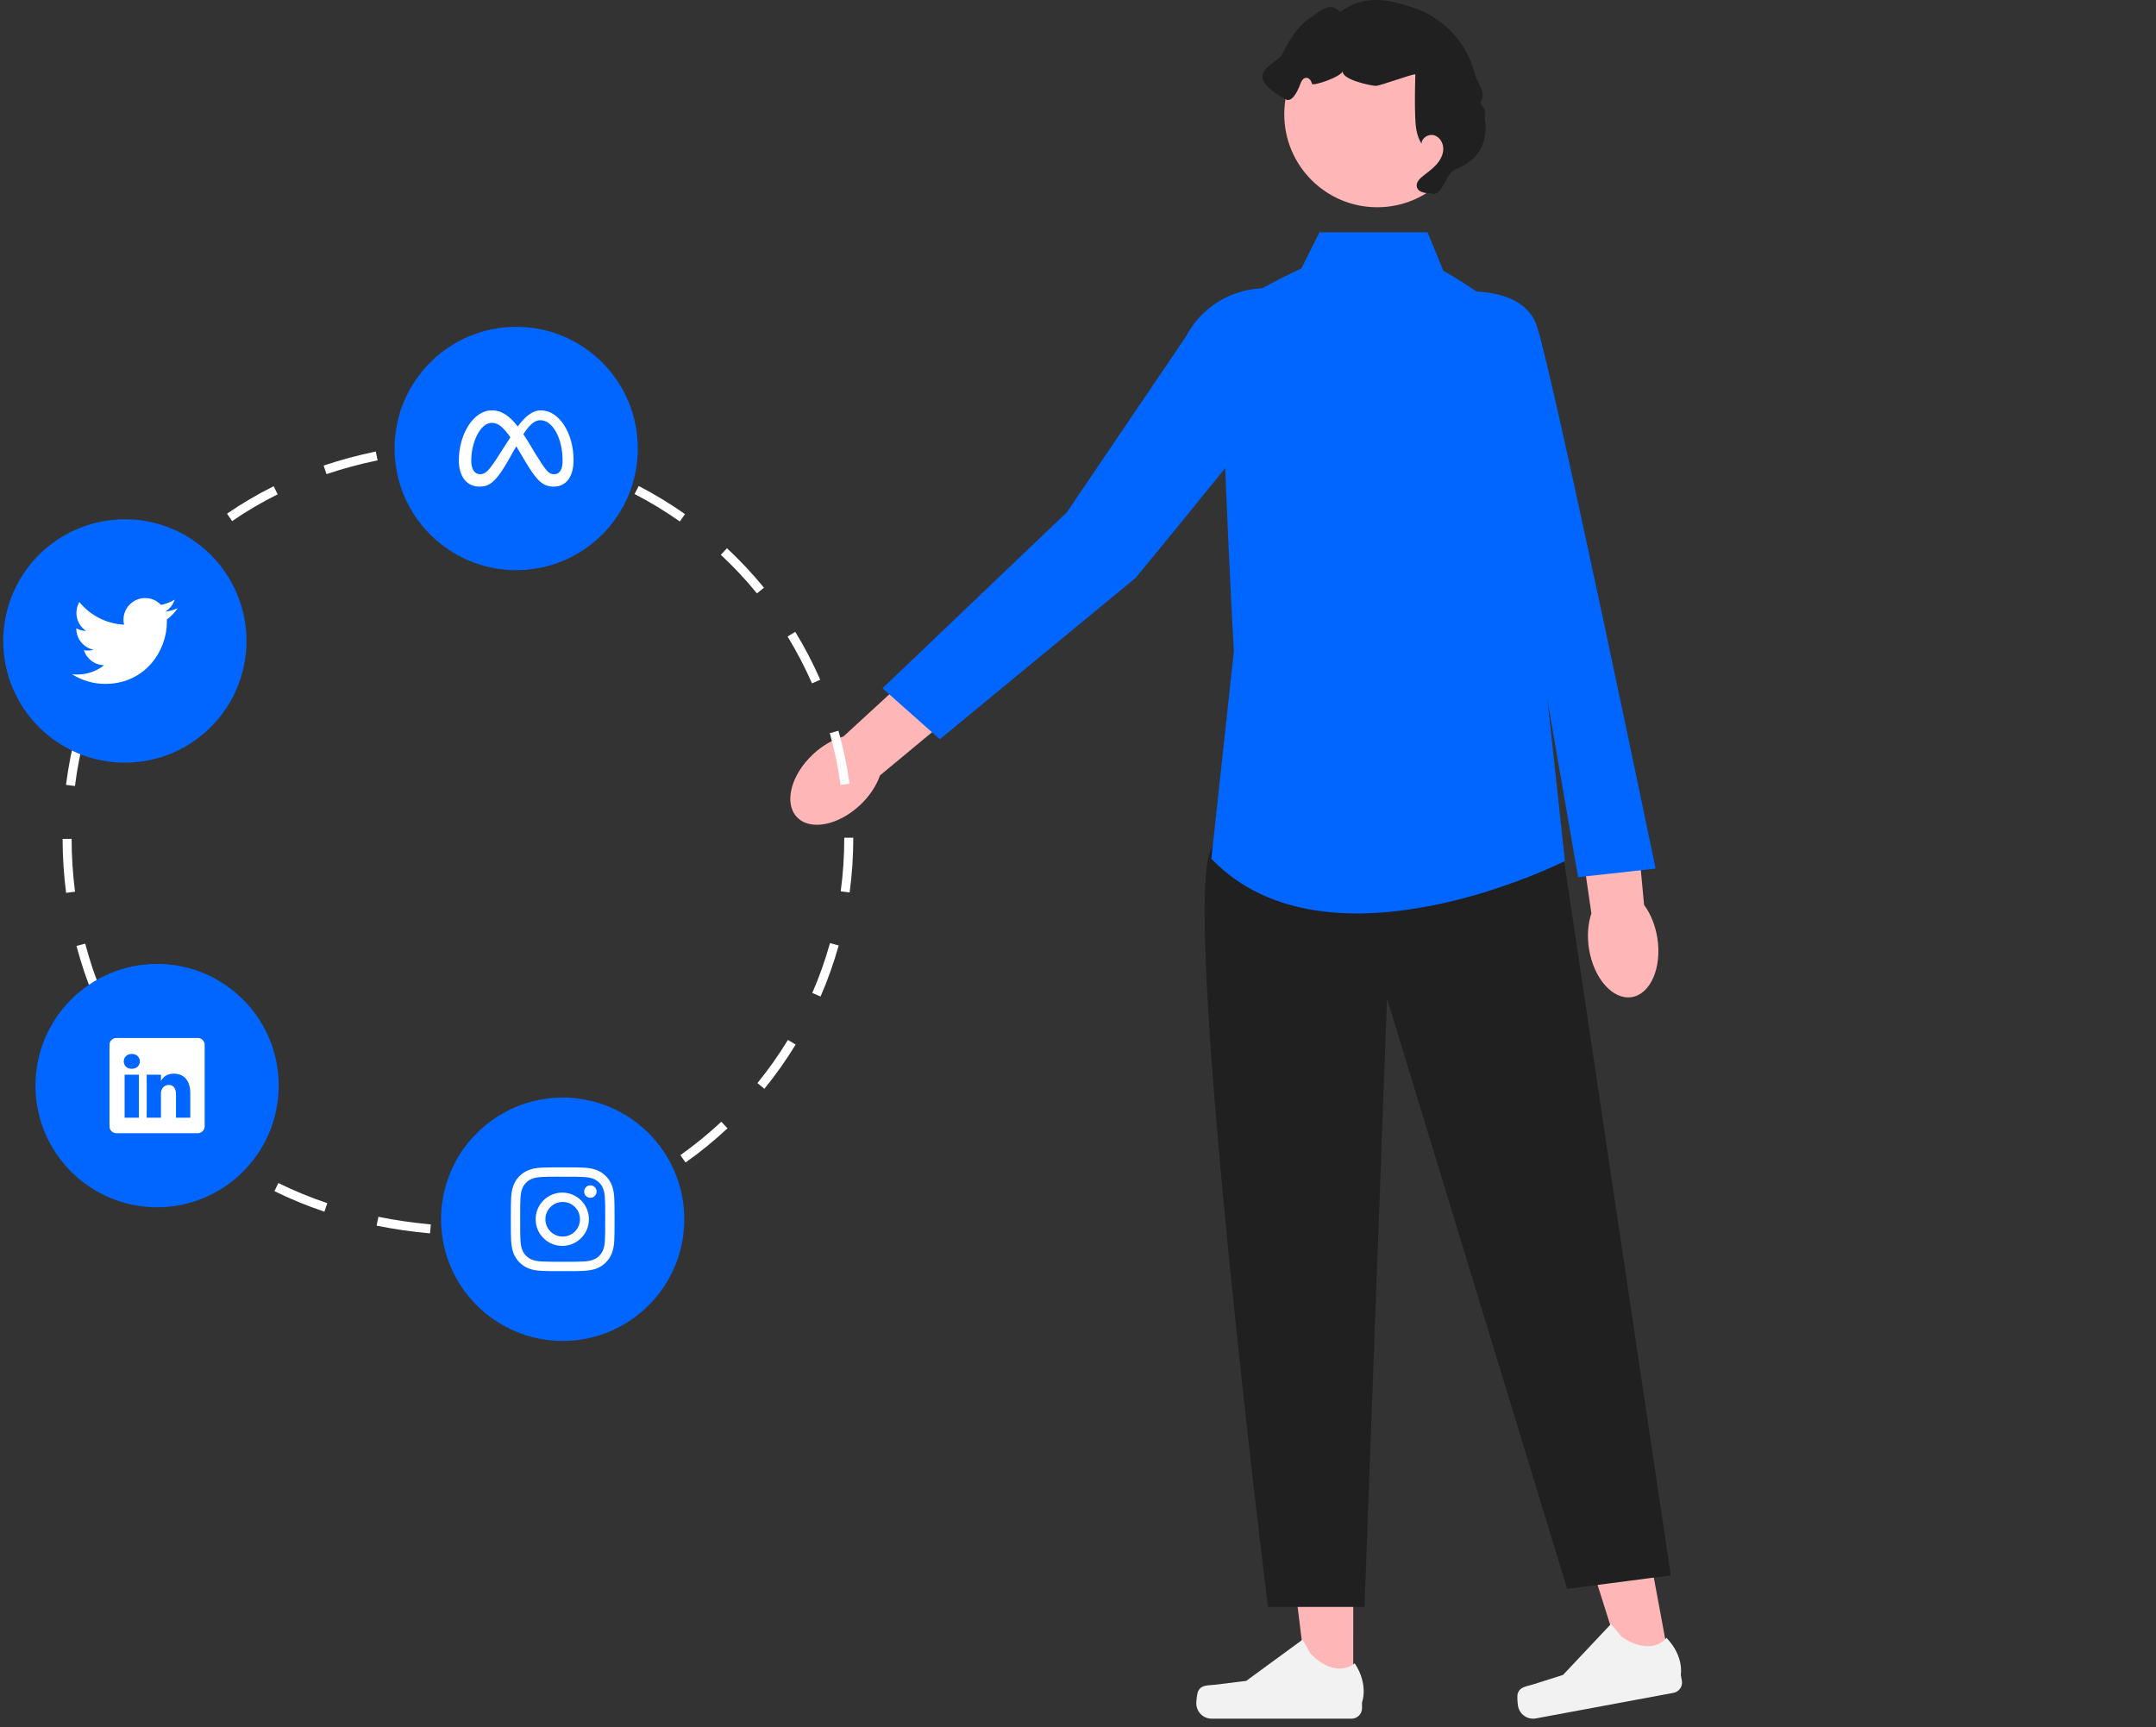 <svg width="624" height="500" viewBox="0 0 624 500" fill="none" xmlns="http://www.w3.org/2000/svg">
<rect x="0" y="0" width="624" height="500" fill="#333333" stroke="none"/>
<g clip-path="url(#clip0_329_56)">
<path d="M248.959 233.029C242.632 238.995 234.429 240.564 230.636 236.535C226.842 232.505 228.896 224.403 235.223 218.437C237.992 215.826 241.122 214.057 244.083 213.232L271.208 188.291L282.631 201.279L254.679 224.488C253.679 227.397 251.729 230.418 248.959 233.029Z" fill="#FFB6B6"/>
<path d="M391.662 489.693L378.586 489.692L372.366 439.214L391.665 439.215L391.662 489.693Z" fill="#FFB6B6"/>
<path d="M346.862 489.396C346.455 490.083 346.24 492.297 346.24 493.095C346.24 495.549 348.227 497.537 350.678 497.537H391.173C392.845 497.537 394.201 496.181 394.201 494.507V492.82C394.201 492.82 396.204 487.749 392.08 481.498C392.08 481.498 386.954 486.392 379.294 478.726L377.035 474.631L360.685 486.599L351.623 487.715C349.64 487.959 347.882 487.677 346.862 489.396Z" fill="#F3F2F2"/>
<path d="M483.397 482.26L470.54 484.648L455.215 436.156L474.19 432.63L483.397 482.26Z" fill="#FFB6B6"/>
<path d="M439.296 490.155C439.021 490.904 439.214 493.121 439.359 493.906C439.807 496.318 442.123 497.91 444.533 497.462L484.347 490.061C485.991 489.756 487.076 488.174 486.771 486.529L486.463 484.87C486.463 484.87 487.507 479.518 482.312 474.126C482.312 474.126 478.165 479.875 469.236 473.738L466.268 470.124L452.376 484.878L443.67 487.632C441.765 488.235 439.985 488.279 439.296 490.155Z" fill="#F3F2F2"/>
<path d="M451.355 240.231L483.564 456.054L453.581 459.968L401.436 289.056L394.918 465.187H366.972C366.972 465.187 342.835 270.79 349.974 247.306C357.113 223.822 451.355 240.231 451.355 240.231Z" fill="#202020"/>
<path d="M381.882 67.261H413.169L417.731 78.35C417.731 78.35 435.982 88.788 435.982 92.702C435.982 96.616 447.062 195.119 447.062 195.119L452.929 249.263C452.929 249.263 384.489 283.837 350.595 248.611L357.113 188.596C357.113 188.596 351.899 94.659 354.506 90.745C357.113 86.831 376.667 77.698 376.667 77.698L381.882 67.261Z" fill="#0066FF"/>
<path d="M372.096 84.091C372.096 84.091 381.631 98.512 378.623 104.444C375.614 110.376 328.663 167.308 328.663 167.308L272.015 213.997L255.41 199.25L308.769 148.307L343.245 97.42C348.732 86.946 360.572 81.476 372.096 84.091Z" fill="#0066FF"/>
<path d="M479.677 271.529C481.039 280.121 477.714 287.789 472.251 288.656C466.788 289.524 461.255 283.262 459.893 274.67C459.297 270.909 459.599 267.325 460.585 264.411L455.271 227.931L472.428 225.8L475.846 261.988C477.685 264.453 479.081 267.768 479.677 271.529Z" fill="#FFB6B6"/>
<path d="M412.945 85.518C412.945 85.518 439.923 79.475 444.825 94.448C449.726 109.421 479.178 251.447 479.178 251.447L456.742 253.934L439.893 156.631L412.945 85.518Z" fill="#0066FF"/>
<path d="M398.598 59.998C413.453 59.998 425.497 47.945 425.497 33.077C425.497 18.209 413.453 6.156 398.598 6.156C383.742 6.156 371.699 18.209 371.699 33.077C371.699 47.945 383.742 59.998 398.598 59.998Z" fill="#FFB6B6"/>
<path d="M414.336 55.935C412.611 56.02 410.335 55.691 410.046 53.987C409.842 52.785 410.855 51.749 411.808 50.99C413.137 49.931 414.539 48.945 415.681 47.687C416.823 46.429 417.703 44.838 417.724 43.138C417.746 41.438 416.734 39.665 415.109 39.17C413.485 38.676 411.458 39.885 411.433 41.584C409.867 39.204 409.659 36.204 409.577 33.354C409.529 31.687 409.507 30.019 409.513 28.351C409.52 26.072 409.578 23.793 409.636 21.515C408.516 21.456 399.481 24.859 398.177 24.859C397.056 24.859 388.049 23.069 388.648 20.501C388.472 22.143 379.879 25.099 379.704 24.24C379.528 23.381 378.888 22.474 378.013 22.525C377.091 22.579 376.59 23.602 376.28 24.473C375.587 26.417 373.906 29.777 372.105 28.773C358.47 21.173 369.464 18.806 371.079 15.715C373.064 11.916 375.183 7.963 378.716 5.54C382.25 3.116 385.039 0.222 387.823 3.481C394.806 -1.613 401.734 -0.385 409.873 2.52C418.012 5.425 424.523 12.533 426.709 20.9C427.711 24.735 430.396 26.418 428.396 29.839C430.6 32.798 429.406 31.124 429.841 34.789C430.185 37.681 429.897 40.734 428.464 43.269C426.934 45.976 424.225 47.86 421.328 48.989C418.431 50.118 417.93 55.789 414.854 56.233" fill="#202020"/>
<path d="M140.124 357.284L139.947 354.679C145.033 354.334 150.132 353.637 155.103 352.606L155.631 355.162C150.545 356.216 145.328 356.929 140.124 357.284ZM124.455 357.052C119.194 356.578 113.994 355.823 108.999 354.811L109.517 352.252C114.419 353.247 119.524 353.988 124.69 354.453L124.455 357.052ZM170.706 350.937L169.832 348.478C174.623 346.772 179.342 344.716 183.858 342.368L185.06 344.684C180.439 347.087 175.609 349.191 170.706 350.937ZM93.895 350.773C88.901 349.096 84.032 347.095 79.424 344.82L80.576 342.481C85.08 344.702 89.84 346.66 94.724 348.299L93.895 350.773ZM65.907 336.915C61.603 333.961 57.487 330.669 53.673 327.128L55.447 325.215C59.166 328.669 63.182 331.881 67.382 334.761L65.907 336.915ZM198.419 336.532L196.913 334.402C201.066 331.461 205.056 328.207 208.772 324.732L210.552 326.638C206.75 330.194 202.668 333.523 198.419 336.532ZM42.999 315.636C39.756 311.584 36.765 307.238 34.112 302.72L36.36 301.398C38.95 305.809 41.868 310.05 45.034 314.005L42.999 315.636ZM221.238 315.191L219.216 313.543C222.432 309.589 225.405 305.381 228.05 301.036L230.276 302.394C227.57 306.84 224.529 311.145 221.238 315.191ZM27.14 288.689C25.161 283.903 23.478 278.909 22.14 273.843L24.66 273.175C25.969 278.129 27.614 283.013 29.548 287.69L27.14 288.689ZM237.49 288.485L235.099 287.443C237.129 282.774 238.854 277.917 240.225 273.007L242.735 273.71C241.332 278.734 239.568 283.706 237.49 288.485ZM19.132 258.471C18.466 253.315 18.125 248.056 18.121 242.844L20.728 242.842C20.732 247.944 21.065 253.09 21.718 258.137L19.132 258.471ZM245.904 258.368L243.321 258.016C244.004 252.987 244.351 247.847 244.351 242.74L244.35 242.504H246.957L246.958 242.729C246.958 247.965 246.603 253.223 245.904 258.368ZM21.692 227.545L19.105 227.213C19.766 222.029 20.769 216.856 22.085 211.838L24.607 212.501C23.319 217.409 22.338 222.471 21.692 227.545ZM243.29 227.233C242.593 222.185 241.54 217.142 240.162 212.247L242.672 211.54C244.082 216.549 245.158 221.709 245.873 226.876L243.29 227.233ZM29.468 197.979L27.057 196.985C29.051 192.139 31.387 187.416 33.999 182.947L36.25 184.265C33.698 188.63 31.416 193.244 29.468 197.979ZM235.011 197.831C232.977 193.176 230.599 188.612 227.942 184.266L230.166 182.904C232.885 187.351 235.318 192.022 237.4 196.787L235.011 197.831ZM219.091 171.784C215.872 167.843 212.352 164.084 208.628 160.613L210.405 158.703C214.216 162.256 217.817 166.101 221.11 170.133L219.091 171.784ZM44.895 171.647L42.857 170.02C46.114 165.933 49.694 162.062 53.496 158.515L55.274 160.423C51.565 163.884 48.072 167.66 44.895 171.647ZM196.749 150.961C192.583 148.024 188.182 145.349 183.667 143.012L184.865 140.695C189.485 143.086 193.989 145.823 198.251 148.828L196.749 150.961ZM67.187 150.85L65.708 148.7C69.967 145.765 74.508 143.095 79.206 140.764L80.365 143.102C75.777 145.378 71.343 147.984 67.187 150.85ZM94.5 137.253L93.666 134.781C98.507 133.146 103.587 131.778 108.763 130.717L109.286 133.273C104.215 134.313 99.24 135.652 94.5 137.253ZM169.622 136.926C164.826 135.228 159.864 133.849 154.873 132.824L155.396 130.269C160.504 131.317 165.583 132.728 170.492 134.466L169.622 136.926ZM124.453 131.048L124.215 128.45C126.825 128.21 129.508 128.035 132.19 127.929C134.727 127.899 137.357 128.012 139.884 128.178L139.713 130.783C137.242 130.62 134.728 130.537 132.241 130.537C129.656 130.641 127.019 130.813 124.453 131.048Z" fill="white"/>
<path d="M45.463 349.491C64.902 349.491 80.66 333.72 80.66 314.265C80.66 294.81 64.902 279.039 45.463 279.039C26.024 279.039 10.265 294.81 10.265 314.265C10.265 333.72 26.024 349.491 45.463 349.491Z" fill="#0066FF"/>
<path d="M31.688 302.453C31.688 301.363 32.593 300.479 33.711 300.479H57.215C58.332 300.479 59.238 301.363 59.238 302.453V326.077C59.238 327.168 58.332 328.052 57.215 328.052H33.711C32.593 328.052 31.688 327.167 31.688 326.077V302.453ZM40.199 323.561V311.11H36.065V323.561H40.199ZM38.133 309.409C39.574 309.409 40.471 308.454 40.471 307.258C40.445 306.036 39.576 305.107 38.16 305.107C36.745 305.107 35.82 306.038 35.82 307.258C35.82 308.454 36.717 309.409 38.105 309.409H38.133ZM46.584 323.561V316.607C46.584 316.235 46.611 315.863 46.721 315.597C47.019 314.854 47.7 314.084 48.843 314.084C50.339 314.084 50.937 315.225 50.937 316.9V323.561H55.071V316.419C55.071 312.593 53.032 310.815 50.312 310.815C48.118 310.815 47.135 312.021 46.584 312.871V312.914H46.556L46.584 312.871V311.11H42.451C42.503 312.278 42.451 323.561 42.451 323.561H46.584Z" fill="white"/>
<path d="M149.403 165.061C168.842 165.061 184.6 149.29 184.6 129.835C184.6 110.38 168.842 94.609 149.403 94.609C129.964 94.609 114.205 110.38 114.205 129.835C114.205 149.29 129.964 165.061 149.403 165.061Z" fill="#0066FF"/>
<path fill-rule="evenodd" clip-rule="evenodd" d="M149.852 123.453C151.777 120.847 153.906 118.795 156.629 118.795C161.768 118.795 166.001 125.343 166.003 133.139C166.003 137.894 163.957 140.874 160.283 140.874C157.081 140.874 155.313 139.076 152.14 133.764L150.756 131.432L150.512 131.023C150.151 130.412 149.784 129.805 149.412 129.202L146.968 133.521C143.496 139.595 141.541 140.874 138.827 140.874C135.055 140.874 132.802 137.936 132.802 133.276C132.802 125.831 136.941 118.795 142.342 118.795C143.004 118.795 143.639 118.876 144.26 119.049C144.903 119.227 145.528 119.506 146.154 119.894C147.351 120.639 148.549 121.794 149.852 123.453ZM152.997 128.072C152.474 127.22 151.972 126.438 151.489 125.719L151.476 125.702C153.23 122.992 154.678 121.645 156.398 121.645C159.973 121.645 162.835 126.913 162.835 133.384C162.835 135.851 162.026 137.282 160.355 137.282C158.751 137.282 157.986 136.223 154.94 131.322L152.995 128.072H152.997ZM142.857 122.442C144.361 122.65 145.731 123.759 147.712 126.597C146.569 128.35 145.438 130.11 144.32 131.878C141.504 136.293 140.531 137.284 138.964 137.284C137.352 137.284 136.391 135.868 136.391 133.338C136.391 127.935 139.085 122.407 142.297 122.407C142.486 122.407 142.672 122.419 142.857 122.444V122.442Z" fill="white"/>
<path d="M36.136 220.781C55.575 220.781 71.333 205.009 71.333 185.554C71.333 166.099 55.575 150.328 36.136 150.328C16.697 150.328 0.938 166.099 0.938 185.554C0.938 205.009 16.697 220.781 36.136 220.781Z" fill="#0066FF"/>
<path d="M30.455 197.981C41.988 197.981 48.297 188.417 48.297 180.137C48.297 179.87 48.297 179.598 48.285 179.331C49.514 178.441 50.574 177.339 51.416 176.077C50.269 176.584 49.053 176.917 47.808 177.067C49.119 176.283 50.101 175.049 50.572 173.594C49.34 174.325 47.991 174.837 46.585 175.11C44.213 172.581 40.241 172.456 37.714 174.831C36.082 176.364 35.389 178.651 35.897 180.833C30.855 180.58 26.157 178.198 22.971 174.278C21.312 177.147 22.163 180.812 24.916 182.655C23.922 182.621 22.949 182.354 22.077 181.875V181.961C22.081 184.946 24.182 187.517 27.105 188.113C26.567 188.261 26.011 188.335 25.453 188.333C25.059 188.334 24.666 188.297 24.28 188.224C25.101 190.779 27.456 192.529 30.138 192.576C27.916 194.323 25.171 195.271 22.345 195.266C21.847 195.268 21.349 195.239 20.855 195.18C23.723 197.01 27.054 197.982 30.455 197.981Z" fill="white"/>
<path d="M162.855 388.188C182.294 388.188 198.052 372.417 198.052 352.962C198.052 333.507 182.294 317.735 162.855 317.735C143.416 317.735 127.657 333.507 127.657 352.962C127.657 372.417 143.416 388.188 162.855 388.188Z" fill="#0066FF"/>
<path d="M162.855 337.938C158.781 337.938 158.269 337.956 156.668 338.028C155.068 338.103 153.977 338.354 153.022 338.726C152.02 339.103 151.113 339.695 150.363 340.46C149.6 341.21 149.009 342.118 148.631 343.121C148.26 344.075 148.007 345.168 147.933 346.764C147.862 348.37 147.843 348.881 147.843 352.963C147.843 357.042 147.862 357.553 147.933 359.155C148.008 360.755 148.26 361.846 148.631 362.802C149.016 363.79 149.528 364.628 150.363 365.463C151.197 366.299 152.033 366.814 153.02 367.197C153.977 367.569 155.066 367.822 156.665 367.895C158.267 367.967 158.777 367.985 162.855 367.985C166.933 367.985 167.441 367.967 169.044 367.895C170.64 367.82 171.734 367.569 172.689 367.197C173.691 366.819 174.598 366.228 175.347 365.463C176.182 364.628 176.694 363.79 177.079 362.802C177.448 361.846 177.702 360.755 177.777 359.155C177.848 357.553 177.867 357.042 177.867 352.961C177.867 348.881 177.848 348.37 177.777 346.766C177.702 345.168 177.448 344.075 177.079 343.121C176.701 342.118 176.11 341.21 175.347 340.46C174.597 339.695 173.69 339.103 172.688 338.726C171.731 338.354 170.639 338.101 169.042 338.028C167.439 337.956 166.931 337.938 162.851 337.938H162.855ZM161.51 340.646H162.857C166.865 340.646 167.34 340.659 168.922 340.732C170.385 340.798 171.181 341.044 171.71 341.248C172.41 341.521 172.911 341.847 173.436 342.373C173.962 342.899 174.286 343.399 174.558 344.101C174.765 344.629 175.009 345.425 175.074 346.89C175.148 348.473 175.163 348.948 175.163 352.958C175.163 356.967 175.148 357.444 175.074 359.027C175.009 360.492 174.763 361.287 174.558 361.816C174.318 362.469 173.934 363.058 173.434 363.542C172.909 364.068 172.41 364.393 171.708 364.665C171.183 364.872 170.387 365.116 168.922 365.183C167.34 365.255 166.865 365.272 162.857 365.272C158.849 365.272 158.372 365.255 156.79 365.183C155.327 365.116 154.533 364.872 154.004 364.665C153.352 364.425 152.762 364.041 152.277 363.542C151.778 363.058 151.393 362.467 151.151 361.814C150.947 361.287 150.701 360.49 150.635 359.025C150.564 357.442 150.549 356.967 150.549 352.954C150.549 348.943 150.564 348.469 150.635 346.886C150.703 345.421 150.947 344.625 151.153 344.095C151.425 343.395 151.752 342.893 152.277 342.368C152.803 341.842 153.302 341.517 154.004 341.245C154.533 341.038 155.327 340.794 156.79 340.726C158.175 340.662 158.712 340.644 161.51 340.642L161.51 340.646ZM170.869 343.14C169.874 343.14 169.068 343.947 169.068 344.942C169.068 345.938 169.874 346.745 170.869 346.745C171.864 346.745 172.671 345.938 172.671 344.942C172.671 343.947 171.864 343.14 170.869 343.14ZM162.857 345.247C158.599 345.18 155.094 348.581 155.027 352.842C154.961 357.103 158.358 360.612 162.616 360.678C162.696 360.679 162.777 360.679 162.857 360.678C167.115 360.612 170.512 357.103 170.446 352.842C170.381 348.674 167.021 345.312 162.857 345.247ZM162.857 347.953C165.621 347.952 167.862 350.193 167.863 352.959C167.865 355.726 165.625 357.969 162.861 357.97H162.857C160.093 357.97 157.852 355.728 157.852 352.961C157.852 350.195 160.093 347.953 162.857 347.953Z" fill="white"/>
</g>
<defs>
<clipPath id="clip0_329_56">
<rect width="624" height="500" fill="white"/>
</clipPath>
</defs>
</svg>
